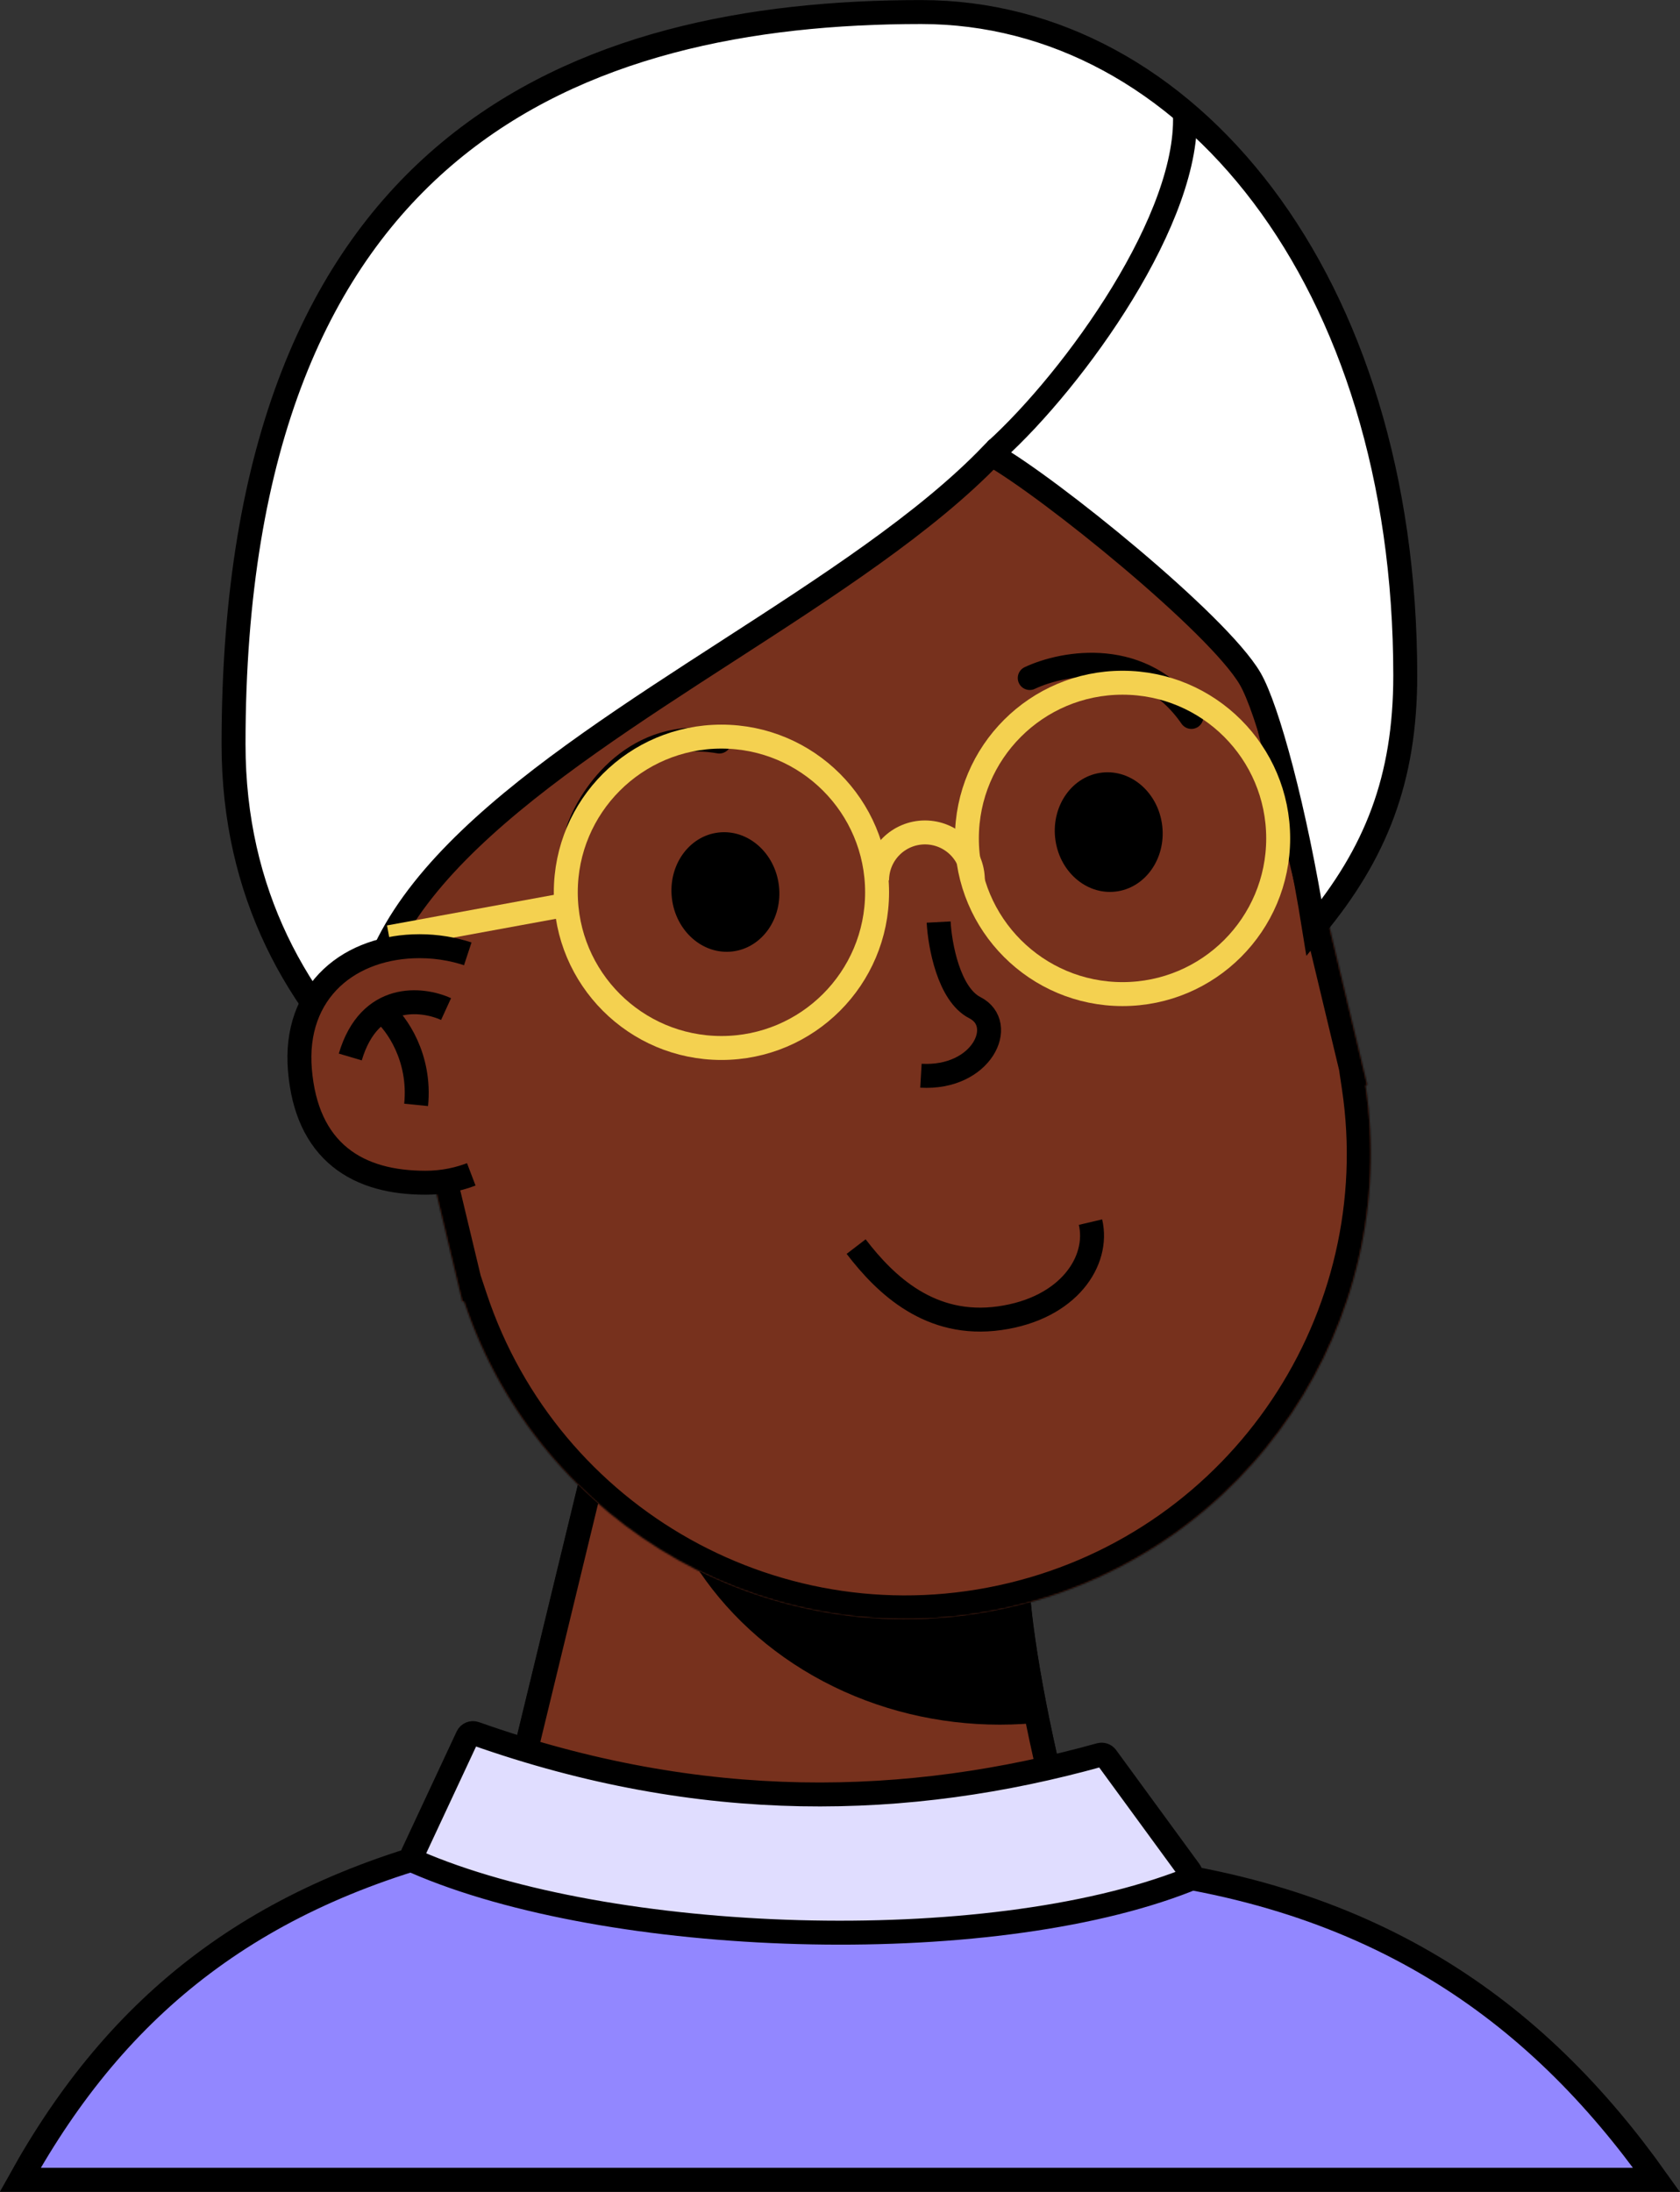 <svg width="1028" height="1341" viewBox="0 0 1028 1341" fill="none" xmlns="http://www.w3.org/2000/svg">
<rect x="0" y="0" width="1028" height="1341" fill="#333333" stroke="none"/>
<path d="M721.569 1294.85C668.82 1221.58 627.548 1043.31 622.664 972.489L371.738 864.425L267.338 1294.85H721.569Z" fill="#FC909F" stroke="black" stroke-width="14.653"/>
<mask id="mask0_262_767" style="mask-type:alpha" maskUnits="userSpaceOnUse" x="267" y="864" width="455" height="431">
<path d="M721.569 1294.85C668.82 1221.58 627.548 1043.31 622.664 972.489L371.738 864.425L267.338 1294.85H721.569Z" fill="#FFEDEF"/>
</mask>
<g mask="url(#mask0_262_767)">
<ellipse cx="611.789" cy="857.224" rx="216.126" ry="197.811" fill="black"/>
</g>
<g clip-path="url(#clip0_262_767)">
<path d="M721.684 1294.97C668.934 1221.71 627.663 1043.44 622.778 972.614L371.852 864.55L267.452 1294.97H721.684Z" fill="#77311D" stroke="black" stroke-width="14.653"/>
<mask id="mask1_262_767" style="mask-type:alpha" maskUnits="userSpaceOnUse" x="267" y="864" width="455" height="431">
<path d="M721.684 1294.97C668.934 1221.71 627.663 1043.43 622.778 972.613L371.852 864.549L267.452 1294.97H721.684Z" fill="#AC6651"/>
</mask>
<g mask="url(#mask1_262_767)">
<ellipse cx="611.789" cy="857.223" rx="216.126" ry="197.811" fill="black"/>
</g>
<mask id="path-7-inside-1_262_767" fill="white">
<path fill-rule="evenodd" clip-rule="evenodd" d="M831.164 640.798C831.064 640.373 830.963 639.947 830.862 639.522C830.76 639.096 830.657 638.671 830.553 638.247L770.489 387.552C770.43 387.305 770.371 387.057 770.312 386.81C770.253 386.563 770.193 386.316 770.134 386.07L769.866 384.954L769.861 384.955C732.431 233.136 579.396 139.786 427.103 176.274C274.81 212.762 180.695 365.327 216.128 517.624L216.121 517.626L282.903 796.357L283.945 796.107C330.112 934.772 475.554 1017.42 620.325 982.731C765.097 948.045 857.295 808.464 835.611 663.933L836.648 663.684L831.164 640.798Z"/>
</mask>
<path fill-rule="evenodd" clip-rule="evenodd" d="M831.164 640.798C831.064 640.373 830.963 639.947 830.862 639.522C830.76 639.096 830.657 638.671 830.553 638.247L770.489 387.552C770.43 387.305 770.371 387.057 770.312 386.81C770.253 386.563 770.193 386.316 770.134 386.07L769.866 384.954L769.861 384.955C732.431 233.136 579.396 139.786 427.103 176.274C274.81 212.762 180.695 365.327 216.128 517.624L216.121 517.626L282.903 796.357L283.945 796.107C330.112 934.772 475.554 1017.42 620.325 982.731C765.097 948.045 857.295 808.464 835.611 663.933L836.648 663.684L831.164 640.798Z" fill="#77311D"/>
<path d="M831.164 640.798L816.9 644.148L816.907 644.18L816.915 644.212L831.164 640.798ZM830.862 639.522L845.111 636.108L845.111 636.108L830.862 639.522ZM830.553 638.247L816.304 641.661L816.311 641.693L816.319 641.726L830.553 638.247ZM770.489 387.552L756.231 390.929L756.235 390.947L756.239 390.966L770.489 387.552ZM770.312 386.81L756.063 390.224L756.063 390.225L770.312 386.81ZM770.134 386.07L755.884 389.484L755.889 389.502L755.893 389.521L770.134 386.07ZM769.866 384.954L784.116 381.54L780.706 367.31L766.472 370.7L769.866 384.954ZM769.861 384.955L755.634 388.462L759.114 402.576L773.255 399.209L769.861 384.955ZM427.103 176.274L430.517 190.523L430.517 190.523L427.103 176.274ZM216.128 517.624L219.56 531.87L233.694 528.465L230.4 514.304L216.128 517.624ZM216.121 517.626L212.689 503.381L198.462 506.809L201.872 521.04L216.121 517.626ZM282.903 796.357L268.653 799.771L272.067 814.021L286.317 810.606L282.903 796.357ZM283.945 796.107L297.848 791.479L293.602 778.726L280.531 781.858L283.945 796.107ZM835.611 663.933L832.197 649.684L819.126 652.815L821.12 666.107L835.611 663.933ZM836.648 663.684L840.062 677.934L854.311 674.52L850.897 660.27L836.648 663.684ZM845.429 637.448C845.324 637.001 845.218 636.554 845.111 636.108L816.612 642.935C816.709 643.34 816.805 643.744 816.9 644.148L845.429 637.448ZM845.111 636.108C845.004 635.662 844.896 635.215 844.787 634.768L816.319 641.726C816.418 642.127 816.515 642.531 816.612 642.936L845.111 636.108ZM756.239 390.966L816.304 641.661L844.802 634.833L784.738 384.138L756.239 390.966ZM784.747 384.174C784.686 383.916 784.624 383.657 784.561 383.396L756.063 390.225C756.119 390.458 756.175 390.693 756.231 390.929L784.747 384.174ZM784.561 383.396C784.499 383.137 784.437 382.877 784.374 382.618L755.893 389.521C755.95 389.755 756.007 389.99 756.063 390.224L784.561 383.396ZM755.617 388.368L755.884 389.484L784.383 382.656L784.116 381.54L755.617 388.368ZM773.255 399.209L773.26 399.208L766.472 370.7L766.467 370.701L773.255 399.209ZM784.088 381.447C744.73 221.813 583.821 123.659 423.689 162.025L430.517 190.523C574.972 155.913 720.131 244.459 755.634 388.462L784.088 381.447ZM423.689 162.025C263.558 200.391 164.6 360.808 201.857 520.945L230.4 514.304C196.791 369.847 286.063 225.134 430.517 190.523L423.689 162.025ZM219.553 531.871L219.56 531.87L212.696 503.379L212.689 503.381L219.553 531.871ZM297.152 792.943L230.371 514.212L201.872 521.04L268.653 799.771L297.152 792.943ZM280.531 781.858L279.488 782.108L286.317 810.606L287.36 810.356L280.531 781.858ZM270.043 800.736C318.591 946.552 471.509 1033.45 623.739 996.98L616.911 968.481C479.598 1001.38 341.634 922.993 297.848 791.479L270.043 800.736ZM623.739 996.98C775.969 960.507 872.904 813.743 850.101 661.759L821.12 666.107C841.686 803.184 754.225 935.582 616.911 968.481L623.739 996.98ZM833.234 649.435L832.197 649.684L839.025 678.182L840.062 677.934L833.234 649.435ZM816.915 644.212L822.398 667.099L850.897 660.27L845.414 637.384L816.915 644.212Z" fill="black" mask="url(#path-7-inside-1_262_767)"/>
</g>
<path d="M523.872 762.587C541.97 786.203 569.395 812.365 611.7 806.399C654.006 800.433 672.829 771.25 667.28 747.616" stroke="black" stroke-width="14.653"/>
<path d="M630.104 414.766C650.862 404.997 699.704 396.083 729.01 438.576" stroke="black" stroke-width="14.653" stroke-linecap="round"/>
<path d="M353.826 507.468C361.411 485.817 389.293 444.736 440.139 453.625" stroke="black" stroke-width="14.653" stroke-linecap="round"/>
<path d="M859.882 413.215C859.882 171.12 726.328 7.369 563.652 7.369C355.243 7.369 142.905 85.546 142.905 455.207C142.905 546.669 181.951 614.818 236.552 665.053C231.079 658.204 226.669 652.071 223.739 647.025C213.15 548.19 330.578 472.33 445.487 398.098C506.488 358.692 566.778 319.743 606.83 278.06C641.976 297.976 745.275 381.411 764.957 415.151C775.513 433.247 792.464 495.26 804.046 567.648C841.916 522.162 859.882 476.646 859.882 413.215Z" fill="white" stroke="black" stroke-width="14.653"/>
<path d="M609.092 275.68C657.35 231.925 729.545 132.063 724.912 67.203" stroke="black" stroke-width="14.653"/>
<ellipse cx="443.88" cy="545.67" rx="32.968" ry="36.632" transform="rotate(-6.776 443.88 545.67)" fill="black"/>
<ellipse cx="678.433" cy="509.025" rx="32.968" ry="36.632" transform="rotate(-6.276 678.433 509.025)" fill="black"/>
<circle cx="686.883" cy="512.884" r="95.242" stroke="#F4D150" stroke-width="14.653"/>
<circle cx="441.451" cy="545.853" r="95.242" stroke="#F4D150" stroke-width="14.653"/>
<path d="M595.304 538.526C595.304 530.754 592.216 523.3 586.721 517.804C581.225 512.308 573.771 509.221 565.999 509.221C558.226 509.221 550.772 512.308 545.277 517.804C539.781 523.3 536.693 530.754 536.693 538.526" stroke="#F4D150" stroke-width="14.653"/>
<path d="M348.04 553.179L238.146 573.326" stroke="#F4D150" stroke-width="14.653"/>
<path d="M574.36 564.058C575.105 578.134 580.58 608.314 596.517 616.432C616.439 626.579 600.821 660.217 563.527 658.06" stroke="black" stroke-width="14.653"/>
<path d="M283.936 590.455C275.401 587.644 266.187 586.148 256.755 586.148C218.316 586.148 187.156 609.959 190.818 653.917C194.634 699.706 221.979 716.191 260.418 716.191C264.696 716.191 268.883 715.815 272.946 715.096C277.381 714.311 281.669 713.117 285.767 711.556" stroke="black" stroke-width="29.305"/>
<path d="M287.599 710.828C279.248 714.281 270.063 716.191 260.418 716.191C221.979 716.191 194.634 699.706 190.818 653.917C187.156 609.959 218.316 586.148 256.755 586.148C268.248 586.148 279.418 588.37 289.431 592.484L287.599 710.828Z" fill="#77311D"/>
<path d="M272.946 617.287C258.294 610.572 226.058 607.03 214.336 646.593" stroke="black" stroke-width="14.653"/>
<path d="M234.483 619.117C242.42 625.833 257.561 646.591 254.631 675.896" stroke="black" stroke-width="14.653"/>
<path d="M1013.61 1333.44H12.402C72.111 1225.95 157.036 1157.54 294.722 1126.15C353.382 1112.77 421.718 1106.1 501.894 1106.1C536.531 1106.1 563.485 1111.38 589.063 1118.36C598.538 1120.94 608.062 1123.83 617.805 1126.79C633.932 1131.69 650.659 1136.78 668.759 1140.93L669.272 1141.05L669.797 1141.09C838.761 1155.03 940.081 1230.08 1013.61 1333.44Z" fill="#9287FF" stroke="black" stroke-width="14.653"/>
<path d="M252.54 1134.09L286.07 1062.3C286.871 1060.59 288.861 1059.77 290.645 1060.41C429.575 1109.58 555.964 1106.12 673.092 1073.52C674.566 1073.11 676.141 1073.65 677.044 1074.88L728.08 1144.68C729.483 1146.59 728.768 1149.3 726.556 1150.17C603.448 1198.51 372.445 1190.29 254.316 1138.94C252.442 1138.12 251.676 1135.94 252.54 1134.09Z" fill="#E0DDFF" stroke="black" stroke-width="14.653"/>
<defs>
<clipPath id="clip0_262_767">
<rect width="732.632" height="1208.84" fill="white" transform="translate(157.558 87.96)"/>
</clipPath>
</defs>
</svg>
